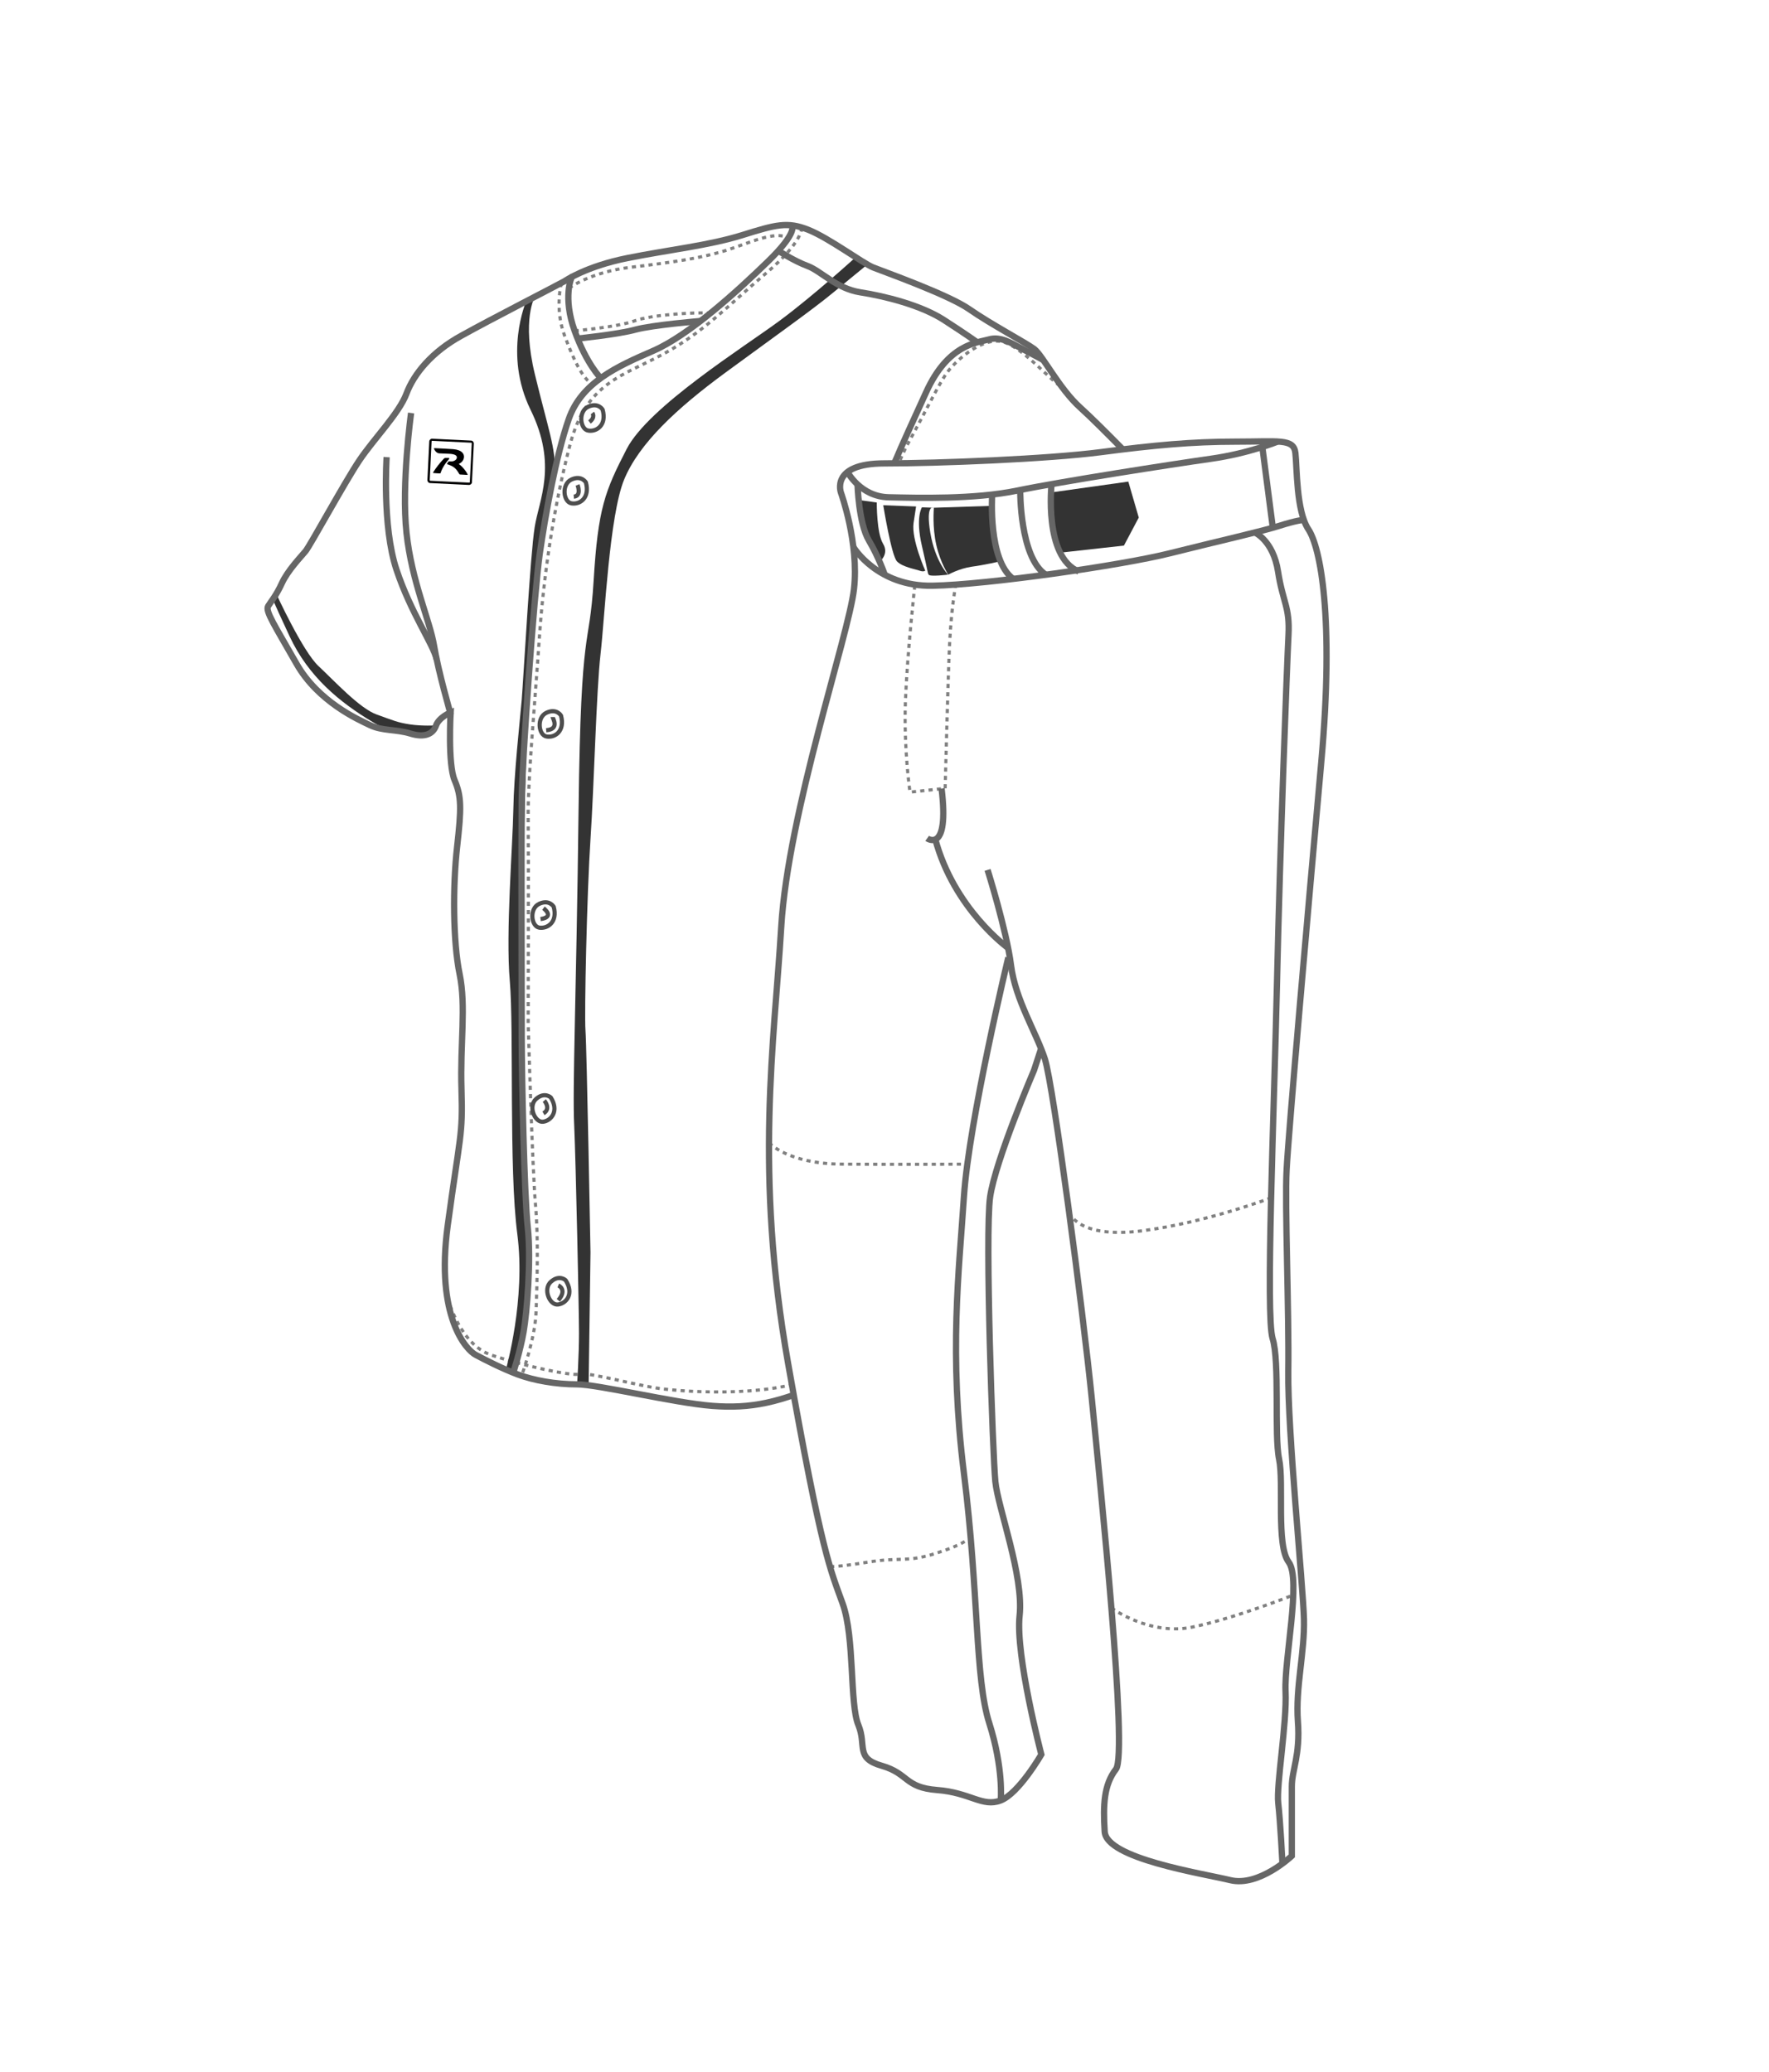 <?xml version="1.0" encoding="utf-8"?>
<!-- Generator: Adobe Illustrator 22.1.0, SVG Export Plug-In . SVG Version: 6.00 Build 0)  -->
<svg version="1.1" id="Layer_1" xmlns="http://www.w3.org/2000/svg" xmlns:xlink="http://www.w3.org/1999/xlink" x="0px" y="0px"
	 viewBox="0 0 846 991" style="enable-background:new 0 0 846 991;" xml:space="preserve">
<style type="text/css">
	.st0{opacity:0.19;fill:#FFFFFF;}
	.st1{fill:none;stroke:#808080;stroke-width:1.5;stroke-miterlimit:10;}
	.st2{fill:none;stroke:#808080;stroke-width:1.5;stroke-miterlimit:10;stroke-dasharray:2.024,2.024;}
	.st3{fill:none;stroke:#808080;stroke-width:1.5;stroke-miterlimit:10;stroke-dasharray:2;}
	.st4{fill:#333333;}
	.st5{fill:none;stroke:#666666;stroke-width:3;stroke-miterlimit:10;}
	.st6{fill:#76777A;}
	.st7{fill:#231F20;}
	.st8{fill:#FFFFFF;}
	.st9{fill-rule:evenodd;clip-rule:evenodd;fill:#000001;}
	.st10{fill-rule:evenodd;clip-rule:evenodd;fill:none;stroke:#4D4D4D;stroke-width:2;stroke-miterlimit:10;}
</style>
<g>
	<path class="st0" d="M129,294.3c0,0-2.6-2.8,1.4-7.7c4-4.9,6.1-12.9,12.4-19.3s14-21.9,17.5-28.1c3.6-6.1,12.3-20.3,19.9-30.2
		c7.7-9.8,12-13.9,14.2-21c2.2-7,9.7-19.6,25.2-27.1c15.5-7.4,50.8-26.7,59.9-30.9c9.1-4.2,19.5-6.2,43.1-10.8
		c23.6-4.6,38.1-8.8,44.8-10.6c6.7-1.8,13.9-2.5,29.3,6.4c15.4,8.9,25.5,16.2,44.3,21.8c18.9,5.6,33.8,19.5,43.7,23.9
		c9.9,4.4,20.6,20.7,25.4,27.2c4.8,6.5,45.5,45.8,45.5,45.8l34.2,34.6c0,0-1.4,33.9-13.7,53.3c0,0-8.2,15.6-17.5,21.3
		s-18.5,13.2-30.6,15.4c-12.1,2.2-14.5,3.9-18.6-0.6c-4.1-4.6-3-6.9-7.2-7.1c-4.2-0.3-4.1-2.3-8.9-5.4s-11.7-9.6-12.5-3.7
		c-0.7,6-10.6,108.7-10.6,108.7s-3.1,45.3-1.3,81.6s3.2,89.5,3.4,94.3s-2,21.7-12.6,23.7c-10.6,2-39.2,0.2-58.5,8.1
		c-19.4,7.9-36.2,17-61.9,13.9s-44.4-8.8-65.1-10.2c-20.7-1.5-32.4-6.2-43.4-12.3c-11-6.2-18-25.4-18.1-41.9
		c-0.1-16.5,3.6-46.1,4.9-53.7s4.8-20,3.1-27.6s1.3-41.6-1.2-56.5s-1.8-45.1-1.8-54.3s3.5-29.5,0.8-38.7s-2.6-19.8-3.2-27.5
		c-0.6-7.8-1.6-9.1-1.6-9.1s-3.5,5.9-7,9.1c-3.4,3.2-10.5,1-17.7,0c-7.3-1-13.1-0.9-26.6-10.5S137.9,313.3,129,294.3z"/>
	<g>
		<g>
			<g>
				<path class="st1" d="M424,643.1c0,0,0.4,0,1,0"/>
				<path class="st2" d="M427,643c6.9-0.2,23.9-1,30.4-3c5.5-1.6,9.7-3.6,12-4.8"/>
				<path class="st1" d="M470.3,634.7c0.6-0.3,0.9-0.5,0.9-0.5"/>
			</g>
		</g>
		<path class="st3" d="M417.5,648c0,0,17.4-0.5,28.3-1.6s18.7-2.5,23.9-6.7"/>
		<path class="st3" d="M272.1,137.8c0,0,10.2-7.7,29.6-10c19.4-2.3,32.8-4.2,44.7-7.8c11.9-3.7,24-9.9,30.7-6.2"/>
		<path class="st3" d="M274.8,158.2c0,0,20.8-1.8,28.8-4.8c7.9-2.9,28.2-4.1,36.2-3.7"/>
		<path class="st3" d="M421.8,250.7c0,0,3.5-22.5,12.9-39.5s14.6-28.4,18.8-33.8c4.2-5.4,17.3-17.4,27.4-13.5
			c10,3.9,22.5,19.2,27,21.1"/>
		<path class="st3" d="M214.1,620.7c0,0,5.7,22.2,20.9,27.3s38.4,10.2,42.3,9.1c3.9-1.1,27.7,5.6,39,7c11.2,1.4,57.7,5.3,81.6-9.2
			c23.8-14.6,54.4-42.3,54.4-42.3s8.5,5,20,3.6"/>
		<path class="st3" d="M268.5,135.3c0,0-3.4,12,1.5,25.2s8.9,20.5,13.4,23.4"/>
		<path class="st3" d="M383.4,108.8c0,0,0.9,6.6-17.1,21.9c-18,15.3-29.3,27.8-48.9,38.5c-19.7,10.7-36.9,13.6-44.8,43.5
			c-7.9,30-12.7,63.2-14.7,92.9c-2,29.6-5.5,67.4-5.3,84.5c0.2,17,0,99.4,0,99.4s2,69.8,3.5,86.7s0.7,37.4,0.3,50.5
			c-0.3,13.1-6.9,31-6.9,31"/>
		<path class="st4" d="M507.8,356.2c0,0,11-20,21.7-30.3s56.3-62.6,56.3-62.6l-6-5.8c0,0-29.6,38.1-44.1,52.4s-25.8,26.2-29.8,32.2
			s-4.8,8.5-4.8,8.5L507.8,356.2z"/>
		<path class="st4" d="M409.2,123c0,0-19.8,18.1-36.4,30.4s-62.7,41.1-73.1,61.3S286,243,283.9,277.6c-2.1,34.7-6.1,17.7-7.2,108.9
			s-3,133.5-2.1,151.7c0.8,18.1,2.3,88.8,2.3,99.4c0,10.6-0.9,24.2-0.9,24.2l5.5,0.5l0.9-63.4c0,0-1.8-98.4-2.4-106.1
			s0.7-66.3,2.4-91.6c1.7-25.3,2.8-71.2,4.8-88.4c2-17.1,4.2-66.3,11.3-83.5s25.1-34,48.4-51.1s42.1-30.4,51.7-38.4
			c9.6-7.9,16.2-13.3,16.2-13.3L409.2,123z"/>
		<path class="st4" d="M255.8,141.9c0,0-6.4,10.7,0,37.1s10.1,35.6,9.4,46.3c0,0-12,67.8-12.8,105.6c-0.8,37.8-3.1,101.8-2.9,142.5
			s1.3,90.3,2.4,107.2c1.1,16.9-1.1,54.6-3.7,66.1c-2.6,11.5-2.2,9.8-6.2,8c0,0,9.5-33.3,5.4-64.5c-4.1-31.2-1.6-97.9-3.6-121.1
			c-2-23.2,1.4-64.7,1.7-82c0.3-17.3,3-41,4-52.4c0.9-11.4,4.1-69.7,6.2-82.6c2-13,11.1-29.6-2-56.2c-13-26.6-2.1-51.7-2.1-51.7
			L255.8,141.9z"/>
		<path class="st4" d="M132.1,283.9c0,0,12.6,27.5,20.2,34.6c7.6,7.1,19.7,20.3,27.9,23.2c8.1,2.9,9.9,3.8,15.8,4.7
			s12.6,0.5,12.6,0.5l-1.9,2.9c0,0-12.9,4.8-28.6-4.6s-30.6-21.6-39.6-40.9s-8-17.8-8-17.8l2.5-2.7"/>
		<path class="st5" d="M270.1,134.4c0,0,10-7,30-11s39-6,55-11s21.5-6.5,31.5-2.5s26,16,31,18s36,13,46,20s27,16,31,19s12,19,22,28
			s34,34,34,34l40,39c0,0,1,85-76,93c0,0,0.1,1-4.2-2.3s-6.1-8-9.2-8s-2.1-2.1-9.2-6.3c-7-4.2-10.8-4.9-10.8-4.9
			s-14.6,111.1-12.7,175.2c1.9,64.1,3.1,102.6,4,105.5s-1.2,16.4-3.5,21.4c-2.3,4.9-2.6,4.9-9.2,7.5s-39.7,0.7-63.4,11.3
			c-23.7,10.6-37.3,13.4-55.7,12c-18.3-1.4-54.7-10.3-64.8-10.3s-20.7-1.9-28.2-4.7c-7.5-2.8-15.7-7-20.2-9.4
			c-4.5-2.3-19.3-18.3-13.4-61.8s7.3-43,6.6-65.1c-0.7-22.1,2.3-39.7-0.9-55.2s-3.3-42.3-1.2-60.8c2.1-18.6,2.1-24.2-1.2-31.9
			s-1.9-32.4-1.9-32.4s-5.6,2.3-7,6.3c-1.4,4-5.4,5.9-12.2,3.8c-6.8-2.1-13.4-1.2-19.3-4c-5.9-2.8-24.9-11.3-35.2-29.4
			c-10.3-18.1-15-25.1-13.6-27.5c1.4-2.3,3.8-4.9,6.6-11c2.8-6.1,8.9-12.4,11.3-15.3c2.3-2.8,18.8-33.1,25.8-43.5s19-22.5,22.5-31.9
			c3.5-9.4,12.2-20,26.3-27.7C234.9,152.6,266.2,136.6,270.1,134.4z"/>
		<path class="st5" d="M378.7,107.8c0,0,3.2,3-11.4,17.2c-14.7,14.3-37.7,35.3-55,42.8c-17.3,7.5-34.2,15.1-40.3,32.6
			s-11.2,45.8-13.9,64.6c-2.6,18.7-8.4,97.6-8.6,118c-0.2,20.4,0,95.8,0,113.1s1.2,75.4,2.9,90.9s-0.4,40.8-2,49.9
			c-1.6,9.2-4.9,19.4-4.9,19.4"/>
		<path class="st5" d="M273.6,132.3c-0.4,0.2-4.5,10,1.2,25.9c5.7,15.9,12.5,22.6,12.5,22.6"/>
		<path class="st5" d="M372.2,119.9c0,0,7.5,4.9,14,7.3c6.5,2.4,13.7,10.8,25.3,12.6c11.6,1.8,28.9,6.1,39.9,13.2
			s16.1,10.8,16.1,10.8"/>
		<path class="st5" d="M498.8,172.1c0,0-7.2-3.9-11.1-5.9c-3.9-2-9.2-5.5-14.7-3.9c-5.5,1.6-19.6,2-30.2,25.5
			c-10.6,23.4-23,49.1-22,56.9c1,7.7,1.8,12.2,3.3,16.7s8.8,29.3,18.3,42.4s14.5,17.5,21.4,22.2c6.9,4.7,6.2,12.9,18.3,13.7"/>
		<path class="st5" d="M463.9,325.9c-21.1-30-20.9-97.3-20.9-97.3"/>
		<path class="st5" d="M463.9,232.2c0,0,6.9,46.1,4.8,62c-2.1,15.9,5.6,38.3,17.4,46.9"/>
		<path class="st5" d="M514.6,360.9c0,0,9.2-26,76-93"/>
		<path class="st5" d="M404.9,657.1c1-0.3,24.5-17.5,34.2-26.2s13-11.2,13-11.2l20.8,2.1"/>
		<path class="st5" d="M452,619.7c0,0,2.1-110.9,2.1-133.2s6.6-96.8,7.5-117.6c0.9-20.8,1.2-44.4,1.2-44.4"/>
		<path class="st5" d="M276.2,161.9c0,0,19.6-2,27.8-4.3c8.2-2.2,31.1-4.1,31.1-4.1"/>
		<path class="st5" d="M196.6,197.5c0,0-4.7,33.9-2.2,57.3s11.2,41.9,13.2,54.1s8,32.9,8,32.9"/>
		<path class="st5" d="M184.9,218.6c0,0-2.2,33.1,4.7,53.8s17.4,35.3,19.2,42.8"/>
		
			<rect x="371.8" y="574" transform="matrix(0.992 -0.128 0.128 0.992 -71.86 55.925)" class="st6" width="57" height="29.1"/>
		<path class="st7" d="M374.2,595.4l-0.9-6.9c-0.7-5.1,2.9-9.8,8-10.4l34.6-4.5c5.1-0.7,9.8,2.9,10.4,8l0.9,6.9
			c0.7,5.1-2.9,9.8-8,10.4l-34.6,4.5C379.5,604.1,374.9,600.5,374.2,595.4z"/>
		<g>
			<path class="st8" d="M416.1,589.6C416.1,589.6,416.1,589.6,416.1,589.6l-1.2,0.2c0,0-0.1,0-0.1,0s-0.1,0-0.1-0.1l-1.3-1.5
				l-0.9,1.7c0,0,0,0.1-0.1,0.1c0,0-0.1,0-0.1,0l-1.1,0.1c0,0-0.1,0-0.1,0c0,0,0-0.1,0-0.1l1.3-2.7c0,0,0-0.1,0-0.1s0-0.1,0-0.1
				l-1.8-2.1c0,0,0-0.1,0-0.1c0,0,0,0,0.1,0l1.1-0.1c0,0,0.1,0,0.1,0c0,0,0.1,0,0.1,0.1l1.2,1.3l0.8-1.6c0,0,0-0.1,0.1-0.1
				c0,0,0.1,0,0.1,0l1.1-0.1c0,0,0.1,0,0.1,0s0,0.1,0,0.1l-1.2,2.5c0,0,0,0.1,0,0.1c0,0,0,0.1,0,0.1L416.1,589.6
				C416.1,589.5,416.1,589.5,416.1,589.6z"/>
			<path class="st8" d="M421.4,588.9C421.4,588.9,421.4,588.9,421.4,588.9l-1.2,0.2c0,0-0.1,0-0.1,0c0,0-0.1,0-0.1-0.1l-1.3-1.5
				l-0.9,1.7c0,0,0,0.1-0.1,0.1c0,0-0.1,0-0.1,0l-1.1,0.1c0,0-0.1,0-0.1,0c0,0,0-0.1,0-0.1l1.3-2.7c0,0,0-0.1,0-0.1c0,0,0-0.1,0-0.1
				l-1.8-2.1c0,0,0-0.1,0-0.1c0,0,0,0,0.1,0l1.1-0.1c0,0,0.1,0,0.1,0c0,0,0.1,0,0.1,0.1l1.2,1.3l0.8-1.6c0,0,0-0.1,0.1-0.1
				c0,0,0.1,0,0.1,0l1.1-0.1c0,0,0.1,0,0.1,0c0,0,0,0.1,0,0.1l-1.2,2.5c0,0,0,0.1,0,0.1c0,0,0,0.1,0,0.1L421.4,588.9
				C421.4,588.8,421.4,588.8,421.4,588.9z"/>
			<path class="st8" d="M425.3,587.1c0,0,0.1,0,0.1,0c0,0,0,0.1,0.1,0.1l0.1,1c0,0,0,0.1,0,0.1c0,0-0.1,0-0.1,0.1l-3.3,0.4
				c-0.1,0-0.2,0-0.2-0.1l-0.7-5.1c0-0.1,0-0.2,0.1-0.2l1.1-0.1c0.1,0,0.2,0,0.2,0.1l0.5,3.8c0,0,0,0.1,0.1,0.1c0,0,0.1,0,0.1,0
				L425.3,587.1z"/>
		</g>
		<path class="st7" d="M388.8,589.1L388.8,589.1c-0.3-0.3,0.9,0.8,1.2,1.3c0.1,0.1,0.1,0.3,0,0.3l-2.8,0.4c-0.2,0-0.3-0.1-0.3-0.1
			c0,0-0.1-0.1-0.1-0.1c-1.8-2.2-2.9-2.5-5.2-2.9c-0.1,0-0.1-0.1-0.1-0.2c0.1-0.2,0.4-0.8,0.4-0.9c0,0,0.1-0.1,0.1-0.1
			c0.5-0.1,1-0.1,1.4-0.3c1.2-0.5,1.4-1.3,1.3-1.8c-0.1-0.8-1.3-1.1-3.2-0.8c-1.4,0.2-1.9,0.2-3.7,0.5c-0.7,0.1-1.6-0.2-2.4-1.3
			c-0.1-0.2,0-0.3,0.1-0.3c1.6-0.2,5-0.7,7.2-0.9c3.4-0.3,4.4,1,4.6,2.3c0.2,1.7-1,2.6-1.5,3.1C387,587.6,387.8,588.2,388.8,589.1
			L388.8,589.1z M381.9,585.7c0,0,0,0.1,0,0.1c0,0,0,0,0,0c-0.2,0.3-1.9,3-2.4,6c0,0.1-0.1,0.2-0.2,0.2c-0.3,0-1.8,0.2-2.5,0.3
			c-0.2,0-0.2-0.1-0.2-0.3c0.8-1.9,1.8-3.9,3.2-5.9c0.3-0.4,0.5-0.4,0.9-0.4c0.2,0,0.7-0.1,1-0.1
			C381.8,585.6,381.9,585.6,381.9,585.7L381.9,585.7z"/>
		<g>
			<path class="st6" d="M390.4,594.2l-14.2,1.8c-0.6,0.1-1.1-0.3-1.2-0.9l-1.8-14.1c-0.1-0.6,0.3-1.1,0.9-1.2l14.2-1.8
				c0.6-0.1,1.1,0.3,1.2,0.9l1.8,14.1C391.4,593.6,391,594.1,390.4,594.2L390.4,594.2z"/>
			<path class="st8" d="M381.5,586c0,0,0,0.1,0,0.1c0,0,0,0,0,0c-0.2,0.3-1.8,2.8-2.2,5.7c0,0.1-0.1,0.2-0.2,0.2
				c-0.2,0-1.7,0.2-2.4,0.3c-0.2,0-0.2-0.1-0.2-0.3c0.7-1.8,1.7-3.7,3-5.6c0.3-0.4,0.5-0.4,0.8-0.4c0.2,0,0.7-0.1,1-0.1
				C381.4,585.8,381.5,585.9,381.5,586L381.5,586z"/>
			<path class="st8" d="M388,589.2L388,589.2c-0.2-0.2,0.8,0.8,1.1,1.2c0.1,0.1,0.1,0.2,0,0.3l-2.6,0.3c-0.1,0-0.2-0.1-0.3-0.1
				c0,0,0-0.1-0.1-0.1c-1.7-2-2.7-2.4-4.9-2.7c-0.1,0-0.1-0.1-0.1-0.2c0.1-0.2,0.4-0.8,0.4-0.8c0,0,0.1-0.1,0.1-0.1
				c0.4-0.1,0.9-0.1,1.3-0.3c1.2-0.5,1.4-1.2,1.3-1.7c-0.1-0.8-1.2-1.1-3.1-0.8c-1.3,0.2-1.8,0.2-3.5,0.4c-0.7,0.1-1.5-0.2-2.3-1.2
				c-0.1-0.2,0-0.3,0.1-0.3c1.5-0.2,4.7-0.6,6.8-0.8c3.2-0.2,4.2,1,4.4,2.1c0.2,1.6-0.9,2.5-1.4,2.9
				C386.3,587.8,387.1,588.4,388,589.2L388,589.2z"/>
		</g>
		<path class="st6" d="M405,592.4l-8.7,1.1c-2.2,0.3-4.2-1.3-4.5-3.5l0,0c-0.3-2.2,1.3-4.2,3.5-4.5l8.7-1.1c2.2-0.3,4.2,1.3,4.5,3.5
			l0,0C408.8,590.1,407.3,592.1,405,592.4z"/>
		<path class="st8" d="M424.2,597.4l-44.7,5.8c-1.8,0.2-3.5-1.1-3.7-2.9l0,0c-0.2-1.8,1.1-3.5,2.9-3.7l46.2-6c1-0.1,1.9,0.6,2,1.6
			l0.2,1.5C427.3,595.5,426,597.1,424.2,597.4z"/>
		<path class="st6" d="M421.8,581.2l-26.9,3.5c-2,0.3-3.9-1.2-4.1-3.2l0,0c-0.3-2,1.2-3.9,3.2-4.1l26.9-3.5c2-0.3,3.9,1.2,4.1,3.2v0
			C425.2,579.1,423.8,580.9,421.8,581.2z"/>
		<g>
			<path class="st8" d="M423.4,579.4L423.4,579.4l-0.3-0.3l-0.2,0l0,0.3l-0.1,0l-0.1-0.7l0.3,0c0.1,0,0.1,0,0.2,0
				c0,0,0.1,0.1,0.1,0.1c0,0,0,0.1,0,0.1c0,0,0,0.1-0.1,0.1L423.4,579.4z M422.9,579.1l0.2,0c0.1,0,0.1,0,0.1-0.1c0,0,0-0.1,0-0.1
				c0,0,0-0.1,0-0.1c0,0-0.1,0-0.1,0l-0.2,0L422.9,579.1z"/>
			<path class="st8" d="M423,578.7c-0.2,0-0.4,0.3-0.4,0.5s0.3,0.4,0.5,0.4c0.2,0,0.4-0.3,0.4-0.5S423.2,578.7,423,578.7L423,578.7z
				 M423.1,579.7c-0.3,0-0.5-0.2-0.6-0.4c0-0.3,0.2-0.5,0.4-0.6c0.3,0,0.5,0.2,0.6,0.4C423.6,579.4,423.4,579.6,423.1,579.7
				L423.1,579.7z"/>
			<path class="st8" d="M413,577.3L413,577.3c-0.1-0.2-0.2-0.4-0.4-0.5s-0.4-0.2-0.6-0.2c-0.2,0-0.4,0-0.7,0c-0.1,0-1.1,0.1-1.1,0.1
				l-0.1,0l-0.3,4l0,0.5l1.2-0.2c0.1,0,0.7-0.1,0.9-0.2c0.2-0.1,0.4-0.3,0.6-0.4c0.2-0.2,0.3-0.4,0.4-0.6c0.1-0.2,0.2-0.4,0.2-0.6
				c0-0.2,0.1-0.4,0.1-0.6c0-0.2,0-0.4,0-0.6C413.1,577.8,413.1,577.5,413,577.3L413,577.3z M412.1,578.8c0,0.2-0.1,0.4-0.1,0.5
				c-0.1,0.2-0.2,0.3-0.3,0.4c-0.1,0.1-0.3,0.2-0.5,0.2l-0.1,0l0.2-2.2l0,0c0.1,0,0.1,0,0.2,0c0.2,0,0.4,0,0.4,0.1
				c0.1,0.1,0.2,0.3,0.2,0.5C412.1,578.5,412.1,578.6,412.1,578.8L412.1,578.8z"/>
			<path class="st8" d="M399.9,578.2c-0.2-0.1-0.4-0.1-0.9-0.1c-0.5,0.1-1,0.3-1.3,0.6c-0.5,0.5-0.8,1.4-0.7,2.3
				c0.1,1.2,0.9,1.8,1.9,1.7c0.4-0.1,0.8-0.2,0.9-0.3c0,0,0.1-1.1,0.1-1.1s-0.1,0.1-0.3,0.2c-0.2,0.1-0.4,0.1-0.6,0.2
				c-0.7,0.1-0.9-0.5-0.9-0.8c-0.1-0.5,0-1,0.3-1.3c0.2-0.2,0.4-0.3,0.7-0.4c0.3,0,0.4,0,0.6,0c0.1,0.1,0.4,0.2,0.4,0.2l0.1-1.1
				C400.1,578.3,400.1,578.2,399.9,578.2L399.9,578.2z"/>
			<path class="st8" d="M414.8,577.9c-0.3-0.1-0.5-0.2-0.5-0.4c0-0.2,0.1-0.3,0.4-0.3l0,0c0.2,0,0.4,0,0.6,0.1l0.2,0.1l0.2-1.1
				l-0.1-0.1c-0.3-0.1-0.6-0.1-0.9-0.1c-0.9,0.1-1.4,0.8-1.3,1.7c0.1,0.6,0.6,0.9,0.9,1.1c0.4,0.2,0.4,0.3,0.5,0.4
				c0,0.2-0.2,0.4-0.4,0.4c-0.3,0-0.5,0-0.8-0.1l-0.2-0.1l-0.2,1l0.1,0.1c0.3,0.2,0.7,0.2,1.1,0.2l0,0c0.9-0.1,1.5-0.8,1.3-1.7
				C415.6,578.5,415.3,578.1,414.8,577.9L414.8,577.9z"/>
			<path class="st8" d="M419.2,577.3L419.2,577.3c0-0.3-0.1-0.5-0.2-0.7c-0.1-0.2-0.2-0.4-0.4-0.5c-0.1-0.1-0.3-0.2-0.5-0.3
				c-0.2,0-0.4-0.1-0.6,0c-0.3,0-0.6,0.2-0.8,0.3s-0.4,0.4-0.6,0.7c-0.1,0.3-0.2,0.6-0.3,0.9c-0.1,0.3-0.1,0.7,0,1.1
				c0.1,0.6,0.3,1,0.6,1.2c0.3,0.3,0.7,0.4,1.2,0.3c0.3,0,0.6-0.2,0.8-0.3c0.2-0.2,0.4-0.4,0.6-0.7c0.1-0.3,0.2-0.6,0.3-0.9
				C419.2,578,419.2,577.7,419.2,577.3L419.2,577.3z M418.1,578.1c0,0.2-0.1,0.4-0.1,0.6c-0.1,0.2-0.1,0.3-0.2,0.4
				c-0.1,0.1-0.2,0.1-0.3,0.1c-0.2,0-0.3,0-0.3-0.1c-0.1-0.1-0.1-0.3-0.2-0.5c0-0.2,0-0.4,0-0.6c0-0.2,0.1-0.4,0.1-0.5
				c0.1-0.1,0.1-0.3,0.2-0.4c0.1-0.1,0.2-0.1,0.3-0.1c0.1,0,0.2,0,0.3,0.1c0.1,0.1,0.1,0.2,0.2,0.5
				C418.1,577.7,418.1,577.9,418.1,578.1L418.1,578.1z"/>
			<path class="st8" d="M402.3,577.8l0,0.5l-0.1,1.1l-0.8,0.1l0.1-1.6l-1.1,0.1l-0.3,4.5l1.1-0.1l0.1-1.7l0.8-0.1l-0.1,1.7l1.2-0.2
				c0,0-0.1-0.1-0.1-0.2c0-0.1,0.3-4.3,0.3-4.3L402.3,577.8z"/>
			<path class="st8" d="M396.7,582.7c0-0.1,0.3-4.3,0.3-4.3s-0.7,0.1-1.1,0.1l-0.3,3.8l0,0.6l1.1-0.1L396.7,582.7z"/>
			<path class="st8" d="M406.7,581.5L406.7,581.5c0-0.1-1-4.1-1-4.1l-0.8,0.1l-1.7,4.7l1.1-0.1l0.3-0.8l1-0.1l0.2,0.6l0,0.2l1-0.1
				L406.7,581.5z M404.7,580.2l0.4-1.3l0.3,1.2L404.7,580.2z"/>
			<path class="st8" d="M394,580.6L394,580.6c0.2,0,0.5-0.1,0.5-0.5s-0.4-0.4-0.6-0.4c0,0-0.1,0-0.1,0s-0.1,0-0.2,0l-0.1,0.9
				C393.6,580.6,393.9,580.6,394,580.6L394,580.6z M395.5,579.9c0,0.7-0.4,1.1-0.9,1.3l0.4,0.7l0.6,1.1l-1.1,0.1l-0.6-1l-0.4-0.7
				l-0.1,1l-0.1,0.8l-1.1,0.1l0.3-4.5l0.1,0c0.2,0,0.5-0.1,0.7-0.1l0,0l0.5-0.1C394.9,578.7,395.5,579.2,395.5,579.9L395.5,579.9z"
				/>
			<path class="st8" d="M408.3,578.7L408.3,578.7c0.2,0,0.5-0.1,0.5-0.5s-0.4-0.4-0.6-0.4c0,0-0.1,0-0.1,0s-0.1,0-0.2,0l-0.1,0.9
				C407.9,578.8,408.3,578.7,408.3,578.7L408.3,578.7z M409.8,578.1c0,0.7-0.4,1.1-0.9,1.3l0.4,0.7l0.6,1.1l-1.1,0.1l-0.6-1
				l-0.4-0.7l-0.1,1l-0.1,0.8l-1.1,0.1l0.3-4.5l0.1,0c0.2,0,0.5-0.1,0.7-0.1l0,0l0.5-0.1C409.2,576.9,409.8,577.4,409.8,578.1
				L409.8,578.1z"/>
			<path class="st8" d="M421.5,575.3l0,0.6l-0.1,1.4l-1.1-1.8l-0.8,0.1c0,0,0,0,0,0l0,0l-0.3,3.8l0,0.6l1.1-0.1l0,0l0-0.2
				c0-0.1,0.1-0.9,0.1-1.7l1.1,1.8l0.8-0.1l0.3-4.5L421.5,575.3z"/>
		</g>
		<g>
			<path class="st7" d="M377.9,601.3C377.9,601.3,377.9,601.4,377.9,601.3C377.9,601.4,377.9,601.4,377.9,601.3L377.9,601.3l0.1,0.4
				l0,0c0,0,0,0,0,0c0,0,0,0,0,0l-0.1,0.2c0,0,0,0,0,0c0,0,0,0,0,0l0,0l-0.1,0l-0.2,0c0,0,0,0,0,0c0,0,0,0,0,0l0,0.2c0,0,0,0,0,0
				l-0.2,0c0,0,0,0,0,0l0-0.1l-0.1-0.6l0-0.2c0,0,0,0,0,0s0,0,0,0l0.5-0.1l0.1,0l0,0c0,0,0,0,0,0c0,0,0,0,0,0L377.9,601.3z
				 M377.7,601.7l0-0.3l-0.3,0l0,0.3L377.7,601.7z"/>
			<path class="st7" d="M378.8,601.9C378.8,601.9,378.8,601.9,378.8,601.9C378.8,601.9,378.8,601.9,378.8,601.9l0.1,0.2c0,0,0,0,0,0
				c0,0,0,0,0,0l-0.7,0.1c0,0,0,0,0,0l-0.1-1c0,0,0,0,0,0l0.2,0c0,0,0,0,0,0l0.1,0.7c0,0,0,0,0,0c0,0,0,0,0,0L378.8,601.9z"/>
			<path class="st7" d="M379.7,601.1C379.7,601.1,379.7,601.1,379.7,601.1C379.7,601.1,379.7,601.2,379.7,601.1L379.7,601.1
				L379.7,601.1l0.1,0.9c0,0,0,0,0,0c0,0,0,0,0,0l-0.2,0c0,0,0,0,0,0c0,0,0,0,0,0l0-0.3c0,0,0,0,0,0c0,0,0,0,0,0l-0.3,0c0,0,0,0,0,0
				c0,0,0,0,0,0l0,0.3c0,0,0,0,0,0s0,0,0,0l-0.2,0c0,0,0,0,0,0s0,0,0,0l-0.1-0.8l0,0l0,0c0,0,0,0,0,0s0,0,0,0l0.1-0.2c0,0,0,0,0,0
				c0,0,0,0,0,0l0,0l0.1,0l0.3,0l0,0l0,0c0,0,0,0,0,0c0,0,0,0,0,0L379.7,601.1z M379.4,601.2l-0.4,0l0,0.3l0.4,0L379.4,601.2z"/>
			<path class="st7" d="M380.6,600.8C380.6,600.9,380.6,600.9,380.6,600.8l0,0.2l0,0.3l0,0.1c0,0,0,0,0,0c0,0,0,0,0,0l-0.1,0.2
				c0,0,0,0,0,0c0,0,0,0,0,0l0,0l0,0l0,0l0,0l0,0.1l0,0.2c0,0,0,0,0,0c0,0,0,0,0,0l-0.2,0c0,0,0,0,0,0c0,0,0,0,0,0l0-0.2l0-0.1l0,0
				l0,0l0,0l0,0c0,0,0,0,0,0c0,0,0,0,0,0l-0.2-0.1c0,0,0,0,0,0s0,0,0,0l0,0l0-0.3l0-0.2c0,0,0,0,0,0s0,0,0,0l0.2,0c0,0,0,0,0,0
				c0,0,0,0,0,0l0,0.1l0,0.2l0,0.2c0,0,0,0,0,0c0,0,0,0,0,0l0.3,0c0,0,0,0,0,0l0-0.1l0-0.2l0-0.1c0,0,0,0,0,0s0,0,0,0L380.6,600.8
				C380.6,600.8,380.6,600.8,380.6,600.8z"/>
			<path class="st7" d="M381.1,601l0,0.2c0,0,0,0,0,0l0.1,0l0.1,0l0.2,0c0,0,0,0,0,0s0,0,0,0l0,0.2c0,0,0,0,0,0l-0.2,0l-0.1,0
				l-0.2,0c0,0,0,0,0,0l0,0.2c0,0,0,0,0,0l0.1,0l0.2,0l0.2,0c0,0,0,0,0,0c0,0,0,0,0,0l0,0.2c0,0,0,0,0,0c0,0,0,0,0,0l-0.2,0l-0.4,0
				l0,0c0,0,0,0,0,0c0,0,0,0,0,0l-0.2-0.1c0,0,0,0,0,0c0,0,0,0,0,0l0,0l-0.1-0.5l0-0.1c0,0,0,0,0,0c0,0,0,0,0,0l0.1-0.2c0,0,0,0,0,0
				c0,0,0,0,0,0l0,0l0.4-0.1l0.1,0c0,0,0,0,0,0c0,0,0,0,0,0l0,0.2c0,0,0,0,0,0c0,0,0,0,0,0l-0.1,0l-0.2,0L381.1,601
				C381.1,601,381.1,601,381.1,601z"/>
			<path class="st7" d="M382.8,601.6C382.8,601.6,382.8,601.6,382.8,601.6C382.8,601.6,382.8,601.6,382.8,601.6l-0.3,0.1
				c0,0,0,0,0,0c0,0,0,0,0,0l-0.2-0.3c0,0,0,0,0,0l-0.2,0c0,0,0,0,0,0l0,0.3c0,0,0,0,0,0l-0.2,0c0,0,0,0,0,0l-0.1-0.5l0-0.3l0-0.2
				c0,0,0,0,0,0c0,0,0,0,0,0l0.7-0.1c0,0,0,0,0,0c0,0,0,0,0,0l0.2,0.1c0,0,0,0,0,0s0,0,0,0l0,0.2l0,0.1l0,0c0,0,0,0,0,0c0,0,0,0,0,0
				l-0.1,0.2L382.8,601.6z M382.4,600.9l-0.4,0l0,0.3l0.2,0l0.2,0l0,0l0,0l0,0L382.4,600.9L382.4,600.9z"/>
			<path class="st7" d="M383.1,600.9C383.1,600.9,383.1,600.9,383.1,600.9C383.1,600.9,383.1,600.9,383.1,600.9l0.1,0.2c0,0,0,0,0,0
				c0,0,0,0,0,0l-0.2,0c0,0,0,0,0,0c0,0,0,0,0,0l0-0.2c0,0,0,0,0,0c0,0,0,0,0,0L383.1,600.9z M383.1,601.3
				C383.1,601.3,383.2,601.3,383.1,601.3l0.1,0.2c0,0,0,0,0,0l-0.2,0c0,0,0,0,0,0l0-0.2c0,0,0,0,0,0L383.1,601.3z"/>
		</g>
		<path class="st8" d="M396.4,587.4C396.3,587.4,396.3,587.4,396.4,587.4l-0.1,0.6c0,0,0,0.1,0.1,0.1l1.1-0.1c0.1,0,0.2-0.1,0.2-0.1
			c0-0.1,0.1-0.2,0.1-0.3c0-0.1,0-0.2,0-0.2c0,0-0.1-0.1-0.2,0L396.4,587.4z M398,586.5c0.1,0,0.2,0,0.3,0.1
			c0.1,0.1,0.2,0.1,0.3,0.3c0,0.1,0.1,0.3,0,0.6c0,0.4-0.1,0.6-0.2,0.8s-0.3,0.3-0.6,0.3l-1.4,0.2c0,0-0.1,0-0.1,0.1l0,0.5
			c0,0,0,0.1-0.1,0.1l-0.7,0.1c0,0-0.1,0-0.1-0.1l0.2-2.6c0,0,0-0.1,0.1-0.1l2-0.3C397.8,586.5,397.9,586.5,398,586.5z M400.4,588.9
			l-0.6,0.1c0,0-0.1,0-0.1-0.1l0.2-1.9c0,0,0-0.1-0.1-0.1l-0.9,0.1c0,0-0.1,0-0.1-0.1l0-0.5c0,0,0-0.1,0.1-0.1l2.9-0.4
			c0,0,0.1,0,0.1,0.1l0,0.5c0,0,0,0.1-0.1,0.1l-0.9,0.1c0,0-0.1,0-0.1,0.1L400.4,588.9C400.5,588.8,400.5,588.9,400.4,588.9z
			 M404.2,587.5c0-0.2-0.1-0.2-0.3-0.2l-1.3,0.1c-0.3,0-0.5,0-0.6-0.1c-0.1-0.1-0.1-0.3-0.1-0.6c0-0.2,0-0.3,0.1-0.4
			c0-0.1,0.1-0.2,0.2-0.3c0.1-0.1,0.2-0.1,0.3-0.2c0.1,0,0.3-0.1,0.6-0.1l2-0.3c0,0,0.1,0,0.1,0.1l0,0.5c0,0,0,0.1-0.1,0.1l-1.9,0.2
			c-0.2,0-0.4,0-0.4,0.2c0,0.2,0.2,0.1,0.3,0.1l1.2-0.1c0.3,0,0.5,0,0.6,0.1c0.1,0.1,0.2,0.3,0.1,0.6c0,0.2,0,0.3-0.1,0.4
			c-0.1,0.1-0.1,0.2-0.2,0.3c-0.1,0.1-0.2,0.1-0.3,0.1c-0.1,0-0.3,0.1-0.5,0.1l-2.1,0.3c0,0-0.1,0-0.1-0.1l0-0.5c0,0,0-0.1,0.1-0.1
			l2.1-0.3C404.1,587.8,404.2,587.7,404.2,587.5z"/>
		<g>
			<path class="st8" d="M396.6,591.4C396.6,591.4,396.6,591.4,396.6,591.4l0,0.1l0,0.2l0,0.1c0,0,0,0,0,0c0,0,0,0,0,0l-0.2,0.2
				c0,0,0,0,0,0c0,0,0,0,0,0l-0.1,0l-0.5,0.1l-0.3,0c0,0,0,0-0.1,0l0-0.3c0,0,0,0,0,0c0,0,0,0,0,0l0.4,0l0.2,0l0.2,0c0,0,0,0,0,0
				c0,0,0,0,0,0l0-0.2c0,0,0,0,0,0c0,0,0,0,0,0l-0.2,0l-0.3,0l0,0c0,0,0,0,0,0c0,0,0,0,0,0l-0.2-0.2c0,0,0,0,0,0c0,0,0,0,0,0l0,0
				l0-0.3l0,0c0,0,0,0,0,0c0,0,0,0,0,0l0.2-0.2c0,0,0,0,0,0c0,0,0,0,0,0l0,0l0.7-0.1l0.1,0c0,0,0,0,0,0c0,0,0,0,0,0l0,0.3
				c0,0,0,0,0,0c0,0,0,0,0,0l-0.2,0l-0.4,0.1l-0.2,0c0,0,0,0,0,0c0,0,0,0,0,0l0,0.2c0,0,0,0,0,0c0,0,0,0,0,0l0.2,0l0.3,0l0.1,0
				c0,0,0,0,0,0c0,0,0,0,0,0L396.6,591.4C396.6,591.3,396.6,591.4,396.6,591.4z"/>
			<path class="st8" d="M398.4,590.2C398.4,590.2,398.4,590.2,398.4,590.2l0,0.2l0,0.1l0,0.1c0,0,0,0,0,0c0,0,0,0,0,0l-0.2,0
				l-0.5,0.1l-0.1,0c0,0,0,0,0,0l0,0.3c0,0,0,0,0,0l0.7-0.1c0,0,0,0,0,0c0,0,0,0,0,0l0,0.2c0,0,0,0,0,0c0,0,0,0,0,0l-0.7,0.1
				c0,0,0,0,0,0l0,0.1l0,0l0,0.1c0,0,0,0,0,0l0.1,0l0.5-0.1l0.2,0c0,0,0,0,0,0c0,0,0,0,0,0l0,0.1l0,0.1l0,0.1c0,0,0,0,0,0
				c0,0,0,0,0,0l-0.1,0l-0.9,0.1l-0.1,0c0,0,0,0-0.1,0l0-0.1l-0.2-1.4l0-0.1c0,0,0,0,0,0c0,0,0,0,0,0l0.2,0l0.9-0.1L398.4,590.2
				C398.3,590.2,398.3,590.2,398.4,590.2z"/>
			<path class="st8" d="M400.2,591.2C400.2,591.2,400.2,591.2,400.2,591.2C400.3,591.2,400.3,591.3,400.2,591.2l0.1,0.4c0,0,0,0,0,0
				c0,0,0,0,0,0l-1,0.1c0,0,0,0-0.1,0l-0.2-1.6c0,0,0,0,0-0.1l0.3,0c0,0,0,0,0.1,0l0.2,1.2c0,0,0,0,0,0c0,0,0,0,0,0L400.2,591.2z"/>
			<path class="st8" d="M401.8,589.8C401.8,589.8,401.8,589.8,401.8,589.8l0,0.2l0,0.1l0,0.1c0,0,0,0,0,0c0,0,0,0,0,0l-0.2,0
				l-0.5,0.1l-0.1,0c0,0,0,0,0,0l0,0.3c0,0,0,0,0,0l0.7-0.1c0,0,0,0,0,0c0,0,0,0,0,0l0,0.2c0,0,0,0,0,0c0,0,0,0,0,0l-0.7,0.1
				c0,0,0,0,0,0l0,0.1l0,0l0,0.1c0,0,0,0,0,0l0.1,0l0.5-0.1l0.2,0c0,0,0,0,0,0c0,0,0,0,0,0l0,0.1l0,0.1l0,0.1c0,0,0,0,0,0
				c0,0,0,0,0,0l-0.1,0l-0.9,0.1l-0.1,0c0,0,0,0-0.1,0l0-0.1l-0.2-1.4l0-0.1c0,0,0,0,0,0c0,0,0,0,0,0l0.2,0l0.9-0.1L401.8,589.8
				C401.8,589.8,401.8,589.8,401.8,589.8z"/>
			<path class="st8" d="M402.9,590C402.9,590,402.9,590,402.9,590l0.1,0.8c0,0,0,0,0,0c0,0,0,0,0,0l0.8-0.1c0,0,0,0,0,0c0,0,0,0,0,0
				l0,0.3c0,0,0,0,0,0c0,0,0,0,0,0l-0.7,0.1l-0.1,0l0,0c0,0,0,0,0,0c0,0,0,0,0,0l-0.2-0.2c0,0,0,0,0,0c0,0,0,0,0,0l0,0l0-0.3
				l-0.1-0.6l0-0.1l0-0.1c0,0,0,0,0,0c0,0,0,0,0,0l0.2-0.2c0,0,0,0,0,0c0,0,0,0,0,0l0,0l0,0l0,0l0,0l0.1,0l0.8-0.1c0,0,0,0,0,0
				c0,0,0,0,0,0l0,0.3c0,0,0,0,0,0c0,0,0,0,0,0L402.9,590C402.9,590,402.9,590,402.9,590z"/>
			<path class="st8" d="M405.5,589.6C405.5,589.6,405.5,589.7,405.5,589.6C405.5,589.7,405.5,589.7,405.5,589.6l-0.4,0.1
				c0,0,0,0,0,0c0,0,0,0,0,0l0.2,1.2c0,0,0,0,0,0c0,0,0,0,0,0l-0.3,0c0,0,0,0,0,0c0,0,0,0,0,0l-0.2-1.2c0,0,0,0,0,0c0,0,0,0,0,0
				l-0.3,0c0,0,0,0,0,0c0,0,0,0,0,0l0-0.3c0,0,0,0,0-0.1l0.3,0l0.1,0l0.3,0l0.1,0l0.3,0c0,0,0,0,0,0c0,0,0,0,0,0L405.5,589.6z"/>
		</g>
		<path class="st9" d="M222.5,225L222.5,225c-0.3-0.4,0.9,1.2,1.1,1.8c0.1,0.1,0.1,0.3-0.1,0.3l-3.5-0.2c-0.2,0-0.3-0.1-0.3-0.2
			c0,0-0.1-0.1-0.1-0.1c-1.7-3-3-3.7-5.7-4.6c-0.1,0-0.2-0.2-0.1-0.3c0.2-0.3,0.6-0.9,0.7-1c0,0,0.1-0.1,0.2-0.1
			c0.6,0,1.2,0.1,1.8,0c1.6-0.4,2-1.3,2-1.9c0-1-1.3-1.6-3.7-1.7c-1.7-0.1-2.4-0.1-4.6-0.2c-0.9,0-1.9-0.6-2.6-2.1
			c-0.1-0.2,0-0.4,0.2-0.4c1.9,0.1,6.2,0.3,9,0.5c4.2,0.4,5.1,2.2,5.1,3.7c-0.1,2.1-1.8,3-2.5,3.4
			C220.6,222.7,221.5,223.7,222.5,225 M225.3,211.7l-18.6-0.9c-0.1,0-0.2,0-0.2,0.1c-0.1,0.1-0.1,0.1-0.1,0.2l-0.9,18.5
			c0,0.1,0,0.2,0.1,0.2c0.1,0.1,0.1,0.1,0.2,0.1l18.6,0.9c0.1,0,0.2,0,0.2-0.1c0.1-0.1,0.1-0.1,0.1-0.2l0.9-18.5
			c0-0.1,0-0.2-0.1-0.2C225.5,211.7,225.4,211.7,225.3,211.7z M206.7,209.8l18.6,0.9c0.4,0,0.7,0.2,0.9,0.4c0.2,0.3,0.4,0.6,0.4,1
			l-0.9,18.5c0,0.4-0.2,0.7-0.4,0.9l0,0c-0.3,0.2-0.6,0.4-1,0.4l-18.6-0.9c-0.4,0-0.7-0.2-0.9-0.4c-0.2-0.3-0.4-0.6-0.4-1l0.9-18.5
			c0-0.4,0.2-0.7,0.4-0.9l0,0C206,209.9,206.3,209.8,206.7,209.8z M214.8,219.4c0,0,0,0.1,0,0.1c0,0,0,0,0,0c-0.3,0.3-3,3.2-4.1,6.7
			c0,0.1-0.1,0.2-0.3,0.2c-0.3,0-2.2-0.1-3.1-0.2c-0.2,0-0.2-0.2-0.1-0.4c1.4-2.2,3-4.3,5.1-6.5c0.5-0.4,0.7-0.3,1.2-0.3
			c0.2,0,0.9,0,1.3,0C214.8,219.2,214.8,219.3,214.8,219.4z"/>
		<path class="st10" d="M288.2,195.9c0,0-2.1-3.6-6.9-1.4c-4.9,2.2-3.9,10.8,0,11.4C285.2,206.6,290.3,203.4,288.2,195.9z"/>
		<path class="st10" d="M280.2,230.7c0,0-2.1-3.6-6.9-1.4c-4.9,2.2-3.9,10.8,0,11.4C277.2,241.4,282.2,238.2,280.2,230.7z"/>
		<path class="st10" d="M268.3,342.2c0,0-2.1-3.6-6.9-1.4c-4.9,2.2-3.9,10.8,0,11.4C265.3,352.9,270.3,349.7,268.3,342.2z"/>
		<path class="st10" d="M264.8,433.6c0,0-2.1-3.6-6.9-1.4c-4.9,2.2-3.9,10.8,0,11.4C261.8,444.2,266.8,441,264.8,433.6z"/>
		<path class="st10" d="M263.4,524.8c0,0-3-2.8-7,0.7c-4,3.5-0.6,11.5,3.4,10.9C263.6,535.9,267.5,531.3,263.4,524.8z"/>
		<path class="st10" d="M270.5,612.2c0,0-3-2.8-7,0.7c-4,3.5-0.6,11.5,3.4,10.9C270.8,623.3,274.7,618.8,270.5,612.2z"/>
		<path class="st10" d="M283.3,197.5c0,0,1.6,2-1.4,4.3"/>
		<path class="st10" d="M276.2,231.9c0,0,2.1,5.3-1.8,5.6"/>
		<path class="st10" d="M264.3,342.9c0,0.6,3.5,5.8-3.1,6.3"/>
		<path class="st10" d="M259.9,434.3c0,0,5.7,4.2-1.4,5.2"/>
		<path class="st10" d="M260.3,526.3c0,0,3.4,3.9-0.4,6.1"/>
		<path class="st10" d="M267,614.7c0,0,4.5,1.9,0,7.1"/>
		<path class="st10" d="M105.8,678.1"/>
	</g>
</g>
<g>
	<path class="st8" d="M619.5,216.6c0,0,7.4-7-25.9-5.6c-33.3,1.4-69.5,4.1-85.3,7s-50.3,4-55.9,3c-5.7-1-47.4-2.3-49.8,8.2
		c-2.4,10.4,5.5,18.8,5.6,36.1c0.2,17.3-1.4,30.1-13.8,73.2s-18.8,76-22.3,126.4s-7.2,83.3-1.7,139.2
		c5.5,55.9,21.5,136.3,28.1,149.8c6.5,13.6,9.7,34.6,9,44.9c-0.7,10.3,0.3,17.5,2.2,23c1.8,5.5,2.6,15.4,4.9,18.6
		c2.3,3.2,16.7,6.5,19.9,11s18.3,3.3,24.7,6.4c6.4,3.2,13.2,4.2,18.1,3.4c4.9-0.8,12.4-11.8,16.7-16c4.3-4.2,4.1-6.4,4.1-6.4
		s-12.9-52.5-10.8-63.2c2.1-10.7,0.8-28.4-3.8-39.7s-6.7-26.2-8.1-35.1s-2.5-66.7-2.5-66.7s-1.8-61.6,1.6-69.4
		c3.5-7.7,23.8-63,23.8-63s10.3,53.4,11.4,66.9c1.1,13.5,10.6,84.2,11.3,90.6c0.7,6.4,9.9,103.3,9.9,103.3s4.4,68.2,4.1,73.7
		c-0.4,5.6-4.8,15.5-6.5,21.7s-3,19.2,6.1,25.5c9.1,6.2,50.2,16.3,56.4,15.9c6.2-0.5,18.8-4.1,23.2-8.4c4.4-4.3,4.3-6.2,3.6-21.9
		s2.1-24.1,2.6-31.9s1.2-30.7,2.2-45.6c1-14.8-2.1-68.8-3.5-82.2c-1.3-13.5-2.3-52.6-2.6-68.7c-0.3-16.1-0.5-93.7,1.5-117.2
		c2-23.5,8.5-116,9.7-120.6s8.5-87,6.7-105.4c-1.8-18.4-3.9-37.6-7-42.1c-3.1-4.4-5.8-8.6-6.1-12.8
		C621.1,238.4,619.5,216.6,619.5,216.6z"/>
	<g>
		<path class="st3" d="M437.5,280c0,0-3.6,31.9-4.5,55.4c-0.8,23.5,2.2,43.4,2.2,43.4l16.8-1.8c0,0,1.4-55.1,2.2-70.5
			c0.8-15.4,2.8-26.6,2.8-26.6"/>
		<path class="st3" d="M367.8,546.5c0,0,8.9,10,34.7,10.2c25.8,0.2,60.1,0,60.1,0"/>
		<path class="st3" d="M397,749.1c0,0,2.9,0.4,18.2-2.1s18.4,0.3,32.4-4.2c14-4.5,14.9-6.7,14.9-6.7"/>
		<path class="st3" d="M531.5,768.9c0,0,18.1,13.4,38.6,9.2s48.5-15.4,48.5-15.4"/>
		<path class="st3" d="M511.3,579.8c0,0,4.1,12.7,34.7,8.8c30.6-3.9,61.9-15.8,61.9-15.8"/>
		<path class="st4" d="M502.6,235.5c0,0,37-5.2,37-5.2l5,17.2l-7.1,13.4l-30.5,3.4C507,264.3,500.3,252.6,502.6,235.5z"/>
		<path class="st4" d="M410.6,239.1l8.7,1.2c0,0-0.1,14.6,3,19.7s-1.7,8.6-1.7,8.6S409.9,252.8,410.6,239.1z"/>
		<path class="st4" d="M422.4,241.6c0,0,3.9,24.2,6.6,26.9c2.7,2.7,8.9,3.7,10.8,4.4c1.9,0.7,2.7,0,2.7,0s-6.7-14.9-5.6-22.8
			c1.2-7.9,1.2-7.9,1.2-7.9L422.4,241.6z"/>
		<path class="st4" d="M446.6,242.8c0,0.8-0.8,9.1,1.2,17.9c2,8.7,5.7,14.1,5.7,14.1s5.1-2.9,11.2-3.8c6.1-0.8,13.8-2.6,13.8-2.6
			s-4-19.1-4.1-22.3c-0.1-3.2-0.1-3.2-0.1-3.2l0-1L446.6,242.8z"/>
		<path class="st4" d="M440.9,242.6c0,0-3.2,4.8,0,18.5c3.2,13.7,2.6,12.6,3.2,13.7c0.6,1.1,9.3,0,9.3,0s-6.2-6.3-8.5-20.1
			c-2.3-13.9,1.6-11.9,1.6-11.9L440.9,242.6z"/>
		<path class="st5" d="M472.3,416c0,0,9.1,29,11.2,45.6c2.1,16.6,12,31.9,16.2,44.8c4.1,12.9,18.2,120.2,22.4,162.1
			c4.1,41.9,17.4,170,11.6,177.5c-5.8,7.5-6.2,17-5.4,29.9c0.8,12.9,46.4,19.9,60.1,23.2s29.4-11.6,29.4-11.6s0-25.3,0-33.2
			s4.1-14.9,2.9-31.1c-1.2-16.2,3.3-33.2,2.9-48.9c-0.4-15.8-7.9-90.8-7.5-118.6c0.4-27.8-1.7-79.6-0.8-96.2
			c0.8-16.6,10.4-126.5,16.6-195.3s-0.4-102.4-6.2-111.1c-5.8-8.7-5.4-29.4-6.2-36.5c-0.8-7-7.9-5.4-28.6-5.4c-20.7,0-39,1.7-64.3,5
			c-25.3,3.3-77.5,5.4-103.7,5.4c-26.1,0-20.7,14.1-20.7,14.1s8.7,24,6.2,46c-2.5,22-31.5,106.6-34.8,161.7s-12.9,116.9,3.3,208.6
			s20.3,98.7,26.1,114.9c5.8,16.2,3.3,48.1,7.5,58c4.1,10-1.7,15.8,11.2,19.5c12.9,3.7,10.8,10.4,26.5,11.6
			c15.8,1.2,21.6,8.3,30.3,5c8.7-3.3,19.5-22,19.5-22s-12.4-47.3-10.4-66.3c2.1-19.1-10.4-51.8-11.6-64.3c-1.2-12.4-5-118.6-2.5-136
			s21-60.6,21-60.6l3.5-10.7"/>
		<path class="st5" d="M408.2,261.7c0,0,11.4,18.9,37.8,18.4s90.7-9.8,113.4-15.5s44.5-10.6,52.6-13.2s11.5-2.8,11.5-2.8"/>
		<path class="st5" d="M405.3,225.7c0,0,6.2,11.8,19.7,12.1c13.5,0.3,40.8,1.1,61.5-3.2c20.7-4.3,74.1-12.6,92.5-15.2
			c18.4-2.6,32.2-8.3,32.2-8.3"/>
		<line class="st5" x1="608.7" y1="252.3" x2="603.7" y2="213.8"/>
		<path class="st5" d="M502.9,231.6c0,0-3.8,34.7,13,41.7"/>
		<path class="st5" d="M487.9,234.4c0,0-0.3,32.1,12.2,40.4"/>
		<path class="st5" d="M474.5,236.6c0,0-2.1,31.2,10,40.2"/>
		<path class="st5" d="M410.1,231.6c0,0,0.5,18.5,5.4,26.8c4.9,8.3,7.6,16.4,7.6,16.4"/>
		<path class="st5" d="M482.2,453.4c0,0-26-18.6-35-52.4"/>
		<path class="st5" d="M450.3,377.1c3.8,31.4-6.9,23.8-6.9,23.8"/>
		<path class="st5" d="M482.2,457.9c0,0-18.8,78-21.2,114.2c-2.4,36.2-7.2,74.9,0,132.5s5.2,97.7,12.1,119.4
			c6.9,21.7,5.5,36.9,5.5,36.9"/>
		<path class="st5" d="M600,254.6c0,0,8.9,3.8,11.2,18.7c2.3,14.8,5.7,16.9,5,30.4c-0.7,13.5-4.1,103.5-5.5,166.3
			s-5.5,159.1-2.1,170.1c3.5,11,0.7,46.2,3.1,57.6c2.4,11.4-1.5,41.2,4.6,49.3c6.1,8.2-2.2,46.6-1.5,61.8
			c0.7,15.2-4.5,44.9-3.5,53.5c1,8.6,2,28.7,2,28.7"/>
	</g>
</g>
</svg>
